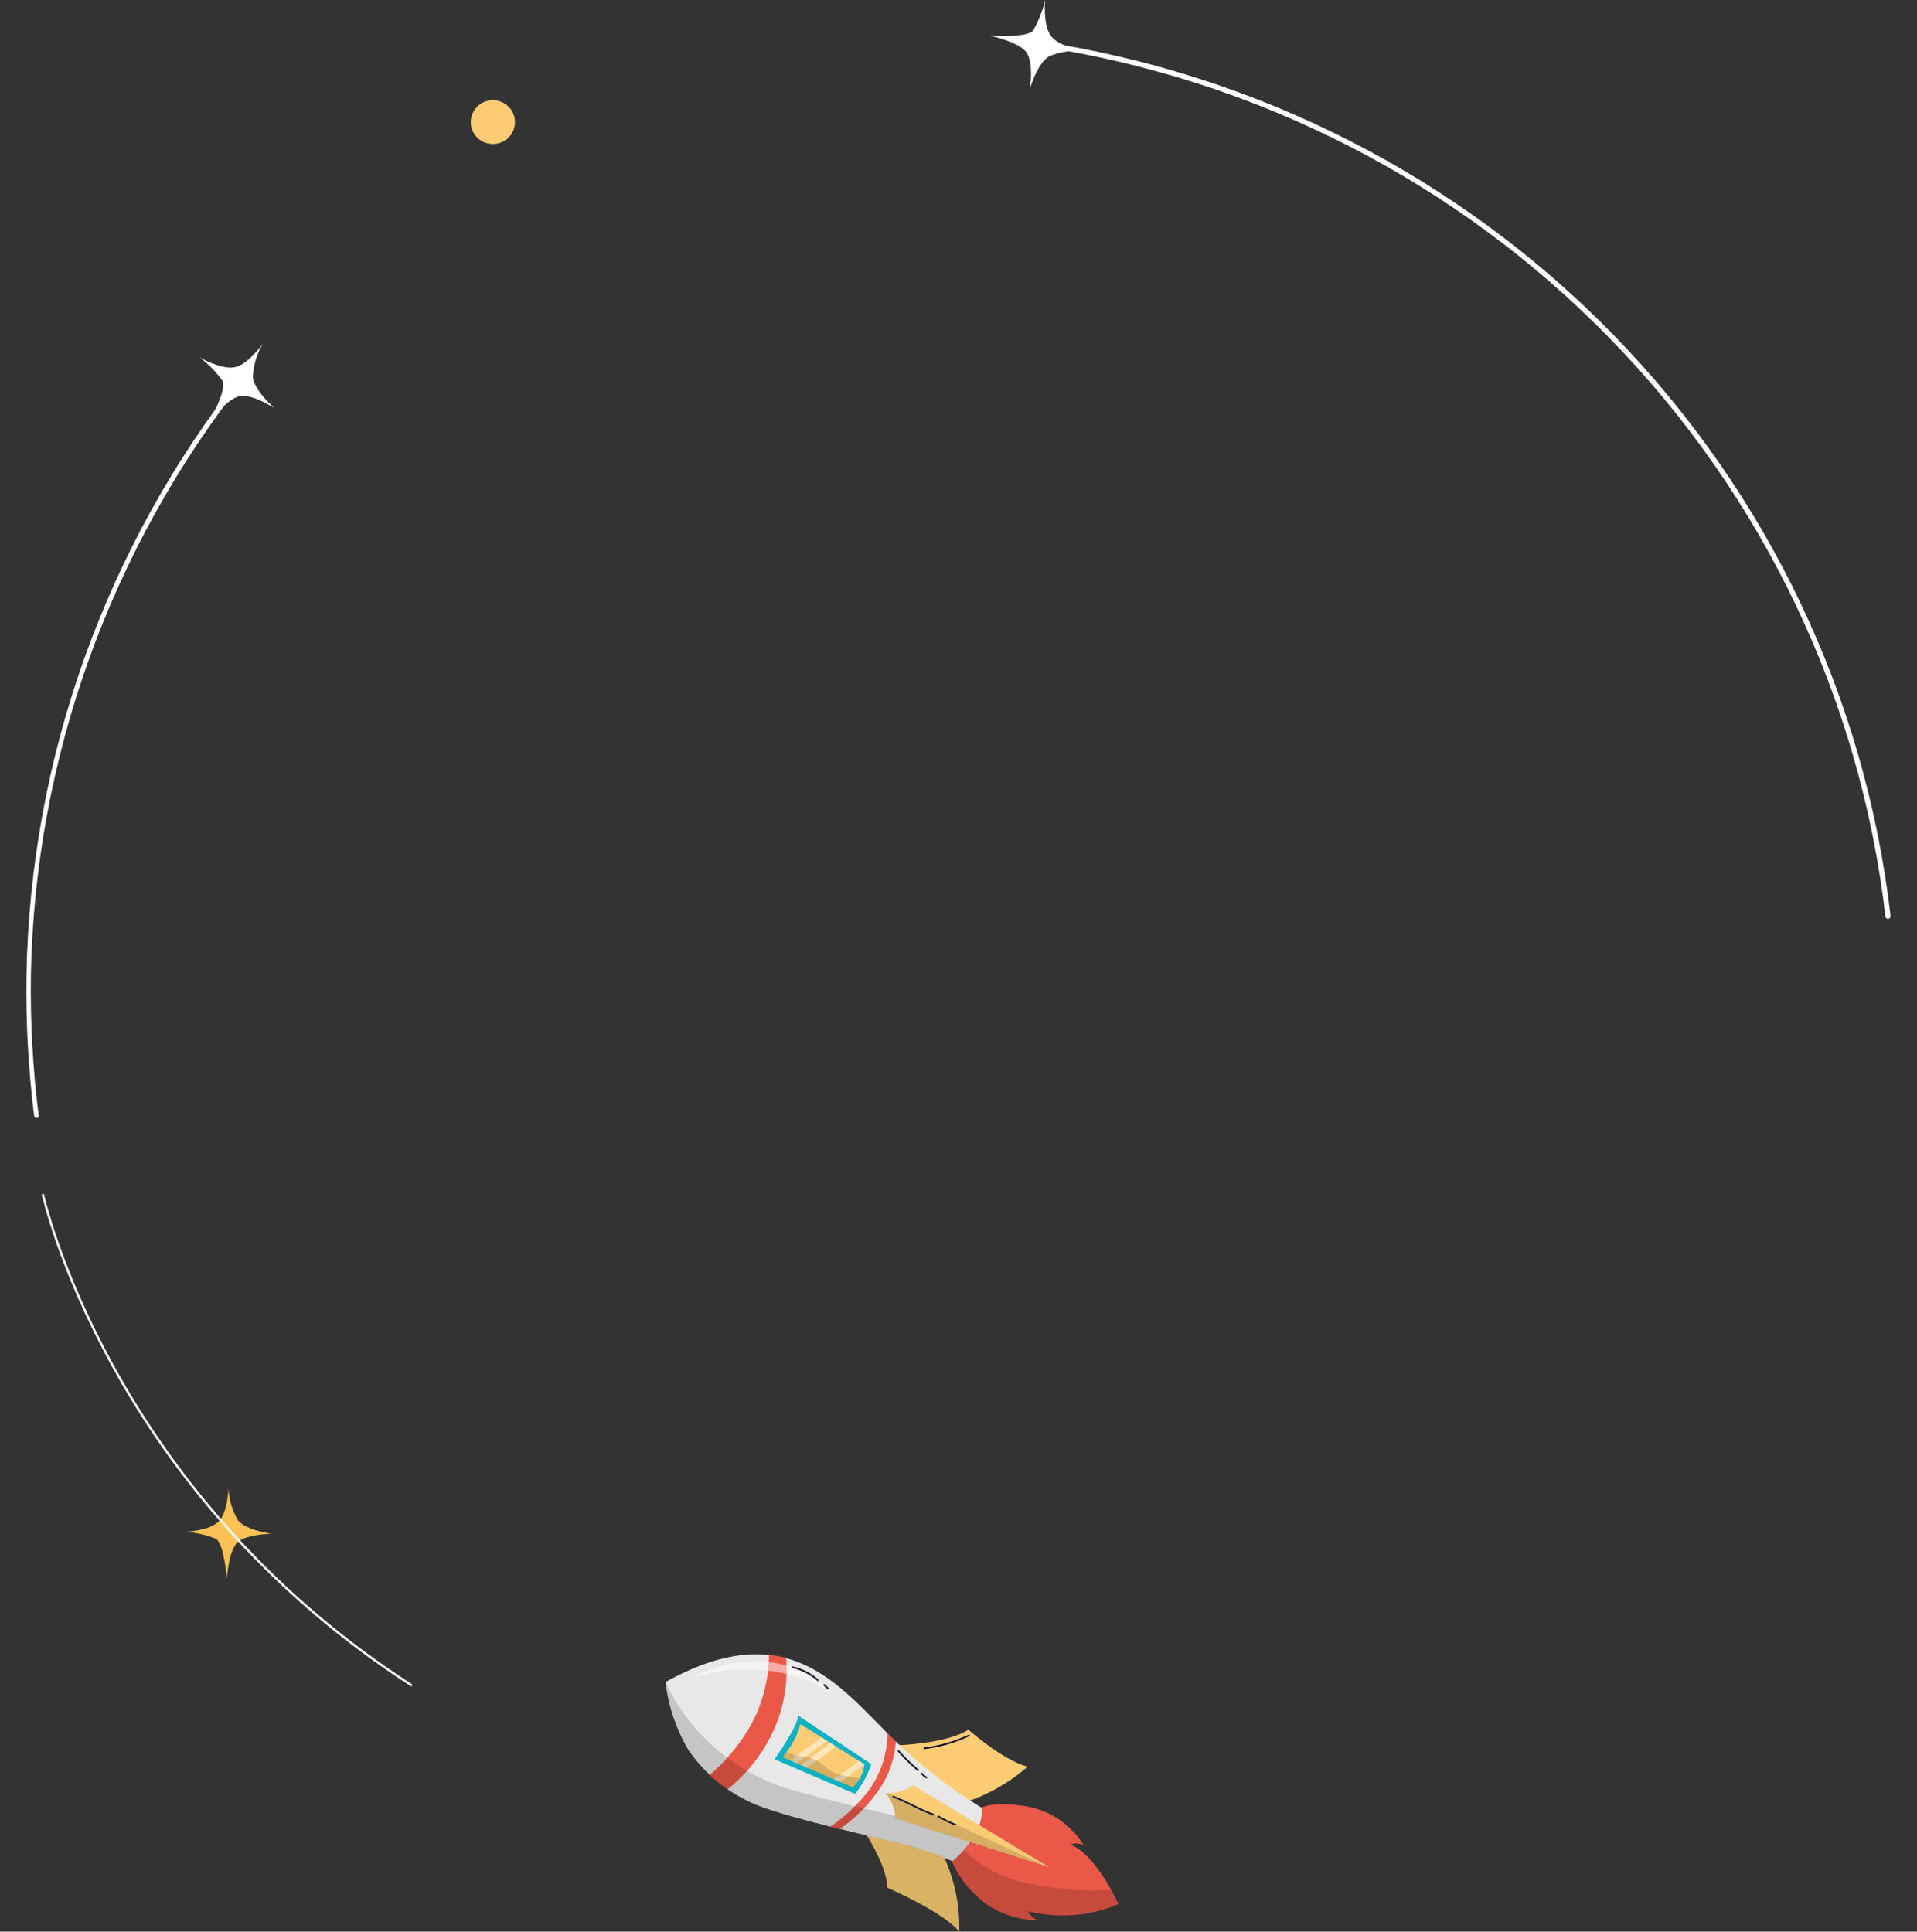 <svg width="4220" height="4253" viewBox="0 0 4220 4253" fill="none" xmlns="http://www.w3.org/2000/svg">
<rect x="0" y="0" width="4220" height="4253" fill="#333333" stroke="none"/>
<path d="M4155.42 2022.9C4154.18 2022.76 4153.02 2022.21 4152.14 2021.33C4151.26 2020.45 4150.7 2019.31 4150.56 2018.08C4095.19 1539.8 3882.41 1092.91 3545.12 746.487C3207.82 400.065 2764.79 173.397 2284.5 101.518C2283.05 101.25 2281.76 100.441 2280.89 99.258C2280.03 98.074 2279.66 96.608 2279.85 95.159C2279.93 94.422 2280.16 93.709 2280.53 93.067C2280.91 92.425 2281.41 91.868 2282.02 91.434C2282.62 90.999 2283.32 90.696 2284.05 90.545C2284.78 90.393 2285.54 90.397 2286.27 90.555C2768.97 162.831 3214.23 390.649 3553.23 738.806C3892.24 1086.96 4106.12 1536.08 4161.84 2016.76C4161.96 2018.24 4161.5 2019.71 4160.55 2020.85C4159.6 2022 4158.24 2022.73 4156.75 2022.9H4155.42Z" fill="white"/>
<path d="M2300.65 0C2295.37 23.664 2286.41 46.372 2274.1 67.313C2259.94 84.196 2178.97 78.495 2178.97 78.495C2178.97 78.495 2246.67 92.747 2261.05 117.304C2275.43 141.862 2267.46 195.142 2267.46 195.142C2267.46 195.142 2283.17 139.45 2309.72 123.663C2334.3 113.734 2360.99 110.042 2387.37 112.919C2387.37 112.919 2331.18 103.491 2313.26 78.715C2295.34 53.938 2300.65 0 2300.65 0Z" fill="white"/>
<path d="M81.507 2461.42C80.013 2461.61 78.505 2461.21 77.305 2460.31C76.106 2459.41 75.311 2458.07 75.091 2456.6C62.256 2353.25 56.638 2249.14 58.278 2145.03C67.439 1666.38 233.193 1203.62 530.6 826.394C531.096 825.869 531.696 825.451 532.362 825.166C533.028 824.88 533.746 824.732 534.471 824.732C535.197 824.732 535.915 824.88 536.581 825.166C537.247 825.451 537.846 825.869 538.343 826.394C539.37 827.455 539.944 828.869 539.944 830.34C539.944 831.811 539.37 833.225 538.343 834.287C242.238 1209.48 77.172 1669.88 68.012 2146.12C66.484 2250.03 72.25 2353.92 85.268 2457.04C85.113 2458.04 84.679 2458.98 84.015 2459.76C83.351 2460.53 82.482 2461.11 81.507 2461.42Z" fill="white"/>
<path d="M439.455 786.925C458.939 801.561 476.027 819.089 490.116 838.89C499.408 859.062 460.25 929.445 460.25 929.445C460.25 929.445 501.841 874.63 530.38 871.779C558.918 868.929 604.491 898.749 604.491 898.749C604.491 898.749 560.246 861.255 556.706 830.558C557.715 804.411 565.321 778.931 578.829 756.448C578.829 756.448 546.308 802.932 516.442 808.632C486.577 814.333 439.455 786.925 439.455 786.925Z" fill="white"/>
<path d="M409.145 3372.67C431.922 3374.43 454.299 3379.61 475.513 3388.02C493.432 3398.98 499.406 3475.72 499.406 3475.72C499.406 3475.72 503.609 3409.94 524.847 3393.94C546.085 3377.93 597.852 3376.83 597.852 3376.83C597.852 3376.83 542.545 3370.04 523.962 3347.45C511.164 3325.93 503.943 3301.6 502.945 3276.63C502.945 3276.63 501.839 3330.57 480.822 3350.52C459.806 3370.47 409.145 3372.67 409.145 3372.67Z" fill="#FBC155"/>
<path d="M1085 317.052C1111.88 317.052 1133.67 295.455 1133.67 268.815C1133.67 242.174 1111.88 220.577 1085 220.577C1058.12 220.577 1036.33 242.174 1036.33 268.815C1036.33 295.455 1058.12 317.052 1085 317.052Z" fill="#FCCC74"/>
<mask id="mask0_120_326" style="mask-type:luminance" maskUnits="userSpaceOnUse" x="2086" y="3971" width="377" height="258">
<path d="M2086.94 4078.47C2102.61 4123.53 2131.41 4162.97 2169.68 4191.83C2205.49 4216.33 2248.06 4229.27 2291.58 4228.88C2285.59 4228.04 2279.91 4225.73 2275.04 4222.17C2270.18 4218.61 2266.28 4213.91 2263.7 4208.49C2330.03 4225.1 2400.04 4219.47 2462.81 4192.48C2462.81 4192.48 2413.03 4082.85 2356.84 4060.93C2366.61 4057.92 2377.19 4058.86 2386.26 4063.56C2372.99 4041.41 2355.16 4022.29 2333.93 4007.44C2312.69 3992.6 2288.54 3982.35 2263.04 3977.39C2177.87 3962.26 2152.43 3983.53 2152.43 3983.53L2086.94 4078.47Z" fill="white"/>
</mask>
<g mask="url(#mask0_120_326)">
<path d="M2086.94 4078.47C2102.61 4123.53 2131.41 4162.97 2169.68 4191.83C2205.49 4216.33 2248.06 4229.27 2291.58 4228.88C2285.59 4228.04 2279.91 4225.73 2275.04 4222.17C2270.18 4218.61 2266.28 4213.91 2263.7 4208.49C2330.03 4225.1 2400.04 4219.47 2462.81 4192.48C2462.81 4192.48 2413.03 4082.85 2356.84 4060.93C2366.61 4057.92 2377.19 4058.86 2386.26 4063.56C2372.99 4041.41 2355.16 4022.29 2333.93 4007.44C2312.69 3992.6 2288.54 3982.35 2263.04 3977.39C2177.87 3962.26 2152.42 3983.53 2152.42 3983.53L2086.94 4078.47Z" fill="#EA5848"/>
<g opacity="0.15">
<path d="M2076.1 3993.18C2076.1 3993.18 2100.21 4114.65 2268.35 4147.97C2436.48 4181.3 2521.43 4145.78 2521.43 4145.78C2521.43 4145.78 2462.36 4272.73 2242.02 4242.26C2021.68 4211.78 2076.1 3993.18 2076.1 3993.18Z" fill="black"/>
</g>
</g>
<path d="M1893.14 4018.17C1893.14 4018.17 1952.43 4101.71 1953.32 4156.31C1953.32 4156.31 2076.1 4209.37 2111.72 4253C2113.31 4192.26 2099.95 4132.06 2072.78 4077.59L1893.14 4018.17Z" fill="#DAB266"/>
<path d="M1974.11 3842.76C1974.11 3842.76 2084.73 3839.25 2131.63 3808.34C2131.63 3808.34 2206.85 3875.21 2262.15 3889.9C2220.51 3926.06 2171.78 3953.31 2119.02 3969.93L1974.11 3842.76Z" fill="#FCCC74"/>
<mask id="mask1_120_326" style="mask-type:luminance" maskUnits="userSpaceOnUse" x="1464" y="3641" width="698" height="458">
<path d="M1464.63 3703.31C1470.84 3756.75 1488.33 3808.3 1515.95 3854.6C1558.76 3916.15 1621.03 3961.82 1692.93 3984.4C1773.02 4010.72 1873.68 4033.08 1962.17 4054.57C2008.44 4064.44 2053.52 4079.14 2096.67 4098.42C2118.64 4080.19 2136.76 4057.83 2149.99 4032.64C2158.41 4016.55 2162.53 3998.58 2161.94 3980.46C2082.78 3931.92 2010.03 3873.81 1945.35 3807.46C1834.08 3694.54 1719.04 3561.45 1464.63 3703.31Z" fill="white"/>
</mask>
<g mask="url(#mask1_120_326)">
<path d="M1464.63 3703.31C1470.84 3756.75 1488.33 3808.3 1515.95 3854.6C1558.76 3916.15 1621.03 3961.82 1692.93 3984.4C1773.02 4010.72 1873.68 4033.08 1962.17 4054.57C2008.44 4064.44 2053.52 4079.14 2096.67 4098.42C2118.64 4080.19 2136.76 4057.83 2149.99 4032.64C2158.41 4016.55 2162.53 3998.58 2161.94 3980.46C2082.78 3931.92 2010.03 3873.81 1945.35 3807.46C1834.08 3694.54 1719.04 3561.45 1464.63 3703.31Z" fill="#E8E8E8"/>
<path d="M1554.44 3914.46C1592.67 3883.51 1624.96 3846.01 1649.79 3803.73C1679.53 3751.66 1694.37 3692.52 1692.71 3632.71L1730.1 3644.33C1735.19 3695.23 1728.14 3746.6 1709.53 3794.3C1685.61 3854.07 1645.77 3906.28 1594.27 3945.37L1554.44 3914.46Z" fill="#EA5848"/>
<path d="M1811.73 4032.42C1850.95 4008.37 1885.37 3977.38 1913.28 3940.99C1942.57 3899.62 1956.7 3849.56 1953.32 3799.13L1972.34 3815.35C1973.5 3857.63 1961.78 3899.27 1938.72 3934.85C1911.06 3976.88 1874.34 4012.3 1831.2 4038.56L1811.73 4032.42Z" fill="#EA5848"/>
<g opacity="0.15">
<path d="M1435.2 3656.17L1464.62 3703.31C1492.24 3762.24 1532.63 3814.41 1582.91 3856.1C1633.19 3897.79 1692.14 3927.97 1755.54 3944.5C1976.77 4005.01 2160.17 4032.2 2232.73 4076.05L2120.12 4189.41C2029.84 4117.46 1922.02 4070.34 1807.53 4052.81C1619.71 4024.31 1417.95 3923.67 1435.2 3656.17Z" fill="black"/>
</g>
</g>
<path d="M1705.1 3873.46C1705.1 3873.46 1754.66 3803.73 1757.31 3777.42L1917.92 3883.98C1910.19 3907.88 1898.12 3930.17 1882.31 3949.76L1705.1 3873.46Z" fill="#0EB2C2"/>
<mask id="mask2_120_326" style="mask-type:luminance" maskUnits="userSpaceOnUse" x="1722" y="3795" width="182" height="141">
<path d="M1722.13 3868.86C1740.58 3847.58 1754.17 3822.59 1761.96 3795.62L1903.32 3884.42C1900.79 3904 1891.67 3922.15 1877.44 3935.95L1722.13 3868.86Z" fill="white"/>
</mask>
<g mask="url(#mask2_120_326)">
<path d="M1722.13 3868.86C1740.58 3847.58 1754.17 3822.59 1761.96 3795.62L1903.32 3884.42C1900.79 3904 1891.67 3922.15 1877.44 3935.95L1722.13 3868.86Z" fill="#FCCC74"/>
<g opacity="0.5">
<path d="M1717.49 3892.54L1838.06 3803.08L1851.11 3810.97L1728.77 3900.21L1717.49 3892.54Z" fill="white"/>
</g>
<g opacity="0.5">
<path d="M1740.28 3902.84L1860.84 3813.38L1873.9 3821.28L1751.56 3910.52L1740.28 3902.84Z" fill="white"/>
</g>
<g opacity="0.5">
<path d="M1802 3942.97L1922.57 3853.51L1935.62 3861.18L1813.28 3950.42L1802 3942.97Z" fill="white"/>
</g>
<g opacity="0.15">
<path d="M1712.84 3842.76C1726.92 3856.98 1745.69 3865.7 1765.72 3867.32C1800.23 3870.61 1806.42 3883.77 1828.55 3898.68C1850.67 3913.59 1917.04 3917.53 1917.04 3917.53L1879.87 3957.66L1688.51 3881.57L1712.84 3842.76Z" fill="black"/>
</g>
</g>
<mask id="mask3_120_326" style="mask-type:luminance" maskUnits="userSpaceOnUse" x="1948" y="3930" width="364" height="183">
<path d="M1948.89 3947.57C1962.37 3963.32 1970.15 3983.07 1971.02 4003.7L2311.71 4112.23L2010.84 3930.47C1992.59 3942.64 1970.86 3948.64 1948.89 3947.57Z" fill="white"/>
</mask>
<g mask="url(#mask3_120_326)">
<path d="M1948.89 3947.57C1962.37 3963.32 1970.15 3983.07 1971.02 4003.7L2311.71 4112.23L2010.84 3930.47C1992.59 3942.64 1970.86 3948.64 1948.89 3947.57Z" fill="#FCCC74"/>
<g opacity="0.15">
<path d="M1941.37 3942.09L2328.96 4120.79L1946.68 4013.35L1941.37 3942.09Z" fill="black"/>
</g>
</g>
<g opacity="0.5">
<path d="M1518.38 3696.08C1518.38 3696.08 1682.09 3633.59 1832.97 3728.09C1832.31 3728.09 1713.73 3592.59 1518.38 3696.08Z" fill="white"/>
</g>
<path d="M2035.62 3851.1C2069.79 3847.02 2103.05 3837.39 2134.06 3822.59C2136.27 3822.59 2134.06 3818.42 2132.29 3819.3C2101.53 3833.86 2068.58 3843.34 2034.73 3847.37C2032.3 3847.37 2033.18 3851.31 2034.73 3851.1H2035.62Z" fill="#161B32"/>
<path d="M1965.27 3957.22C1995.35 3968.4 2022.56 3986.16 2053.76 3996.68C2053.99 3996.76 2054.23 3996.78 2054.48 3996.76C2054.72 3996.74 2054.95 3996.67 2055.17 3996.56C2055.39 3996.45 2055.58 3996.29 2055.73 3996.11C2055.89 3995.92 2056.01 3995.71 2056.08 3995.48C2056.15 3995.25 2056.18 3995.01 2056.16 3994.77C2056.13 3994.52 2056.07 3994.29 2055.95 3994.08C2055.84 3993.86 2055.69 3993.67 2055.5 3993.52C2055.31 3993.36 2055.1 3993.25 2054.86 3993.18C2024.33 3982.65 1997.12 3964.89 1966.37 3953.71C1964.16 3953.71 1963.05 3956.34 1966.37 3957.22H1965.27Z" fill="#161B32"/>
<path d="M2064.6 4000.85C2076.74 4008.03 2089.47 4014.2 2102.65 4019.27C2104.86 4019.27 2106.85 4017.07 2104.64 4016.2C2091.45 4011.05 2078.72 4004.82 2066.59 3997.56C2064.6 3996.25 2062.61 3999.53 2064.6 4000.85Z" fill="#161B32"/>
<path d="M1976.77 3857.01C1990.11 3871.84 2004.37 3885.83 2019.46 3898.89C2021.46 3900.43 2024.11 3897.8 2022.34 3896.26C2007.12 3883.26 1992.78 3869.27 1979.42 3854.38C1977.87 3852.63 1975 3854.38 1976.77 3857.01Z" fill="#161B32"/>
<path d="M2027.21 3906.13C2030.53 3909.61 2034.24 3912.7 2038.27 3915.34C2040.26 3916.65 2042.25 3913.36 2040.26 3912.05C2036.46 3909.63 2032.96 3906.76 2029.86 3903.5C2028.32 3901.74 2025.44 3903.5 2027.21 3906.13Z" fill="#161B32"/>
<path d="M1744.7 3672.62C1764.93 3677.3 1783.64 3686.95 1799.12 3700.68C1800.67 3702.44 1803.55 3700.68 1801.78 3698.05C1785.92 3683.82 1766.65 3673.86 1745.81 3669.11C1743.37 3669.11 1742.49 3672.18 1744.7 3672.62Z" fill="#161B32"/>
<path d="M1813.28 3711.21L1821.02 3718.88C1822.79 3720.64 1825.45 3718.88 1823.9 3716.47L1815.94 3708.58C1814.39 3706.82 1811.51 3708.58 1813.28 3711.21Z" fill="#161B32"/>
<path d="M94.338 2629.16C94.338 2629.16 235.26 3278.61 906.909 3711.21" stroke="white" stroke-width="5" stroke-miterlimit="10"/>
</svg>
